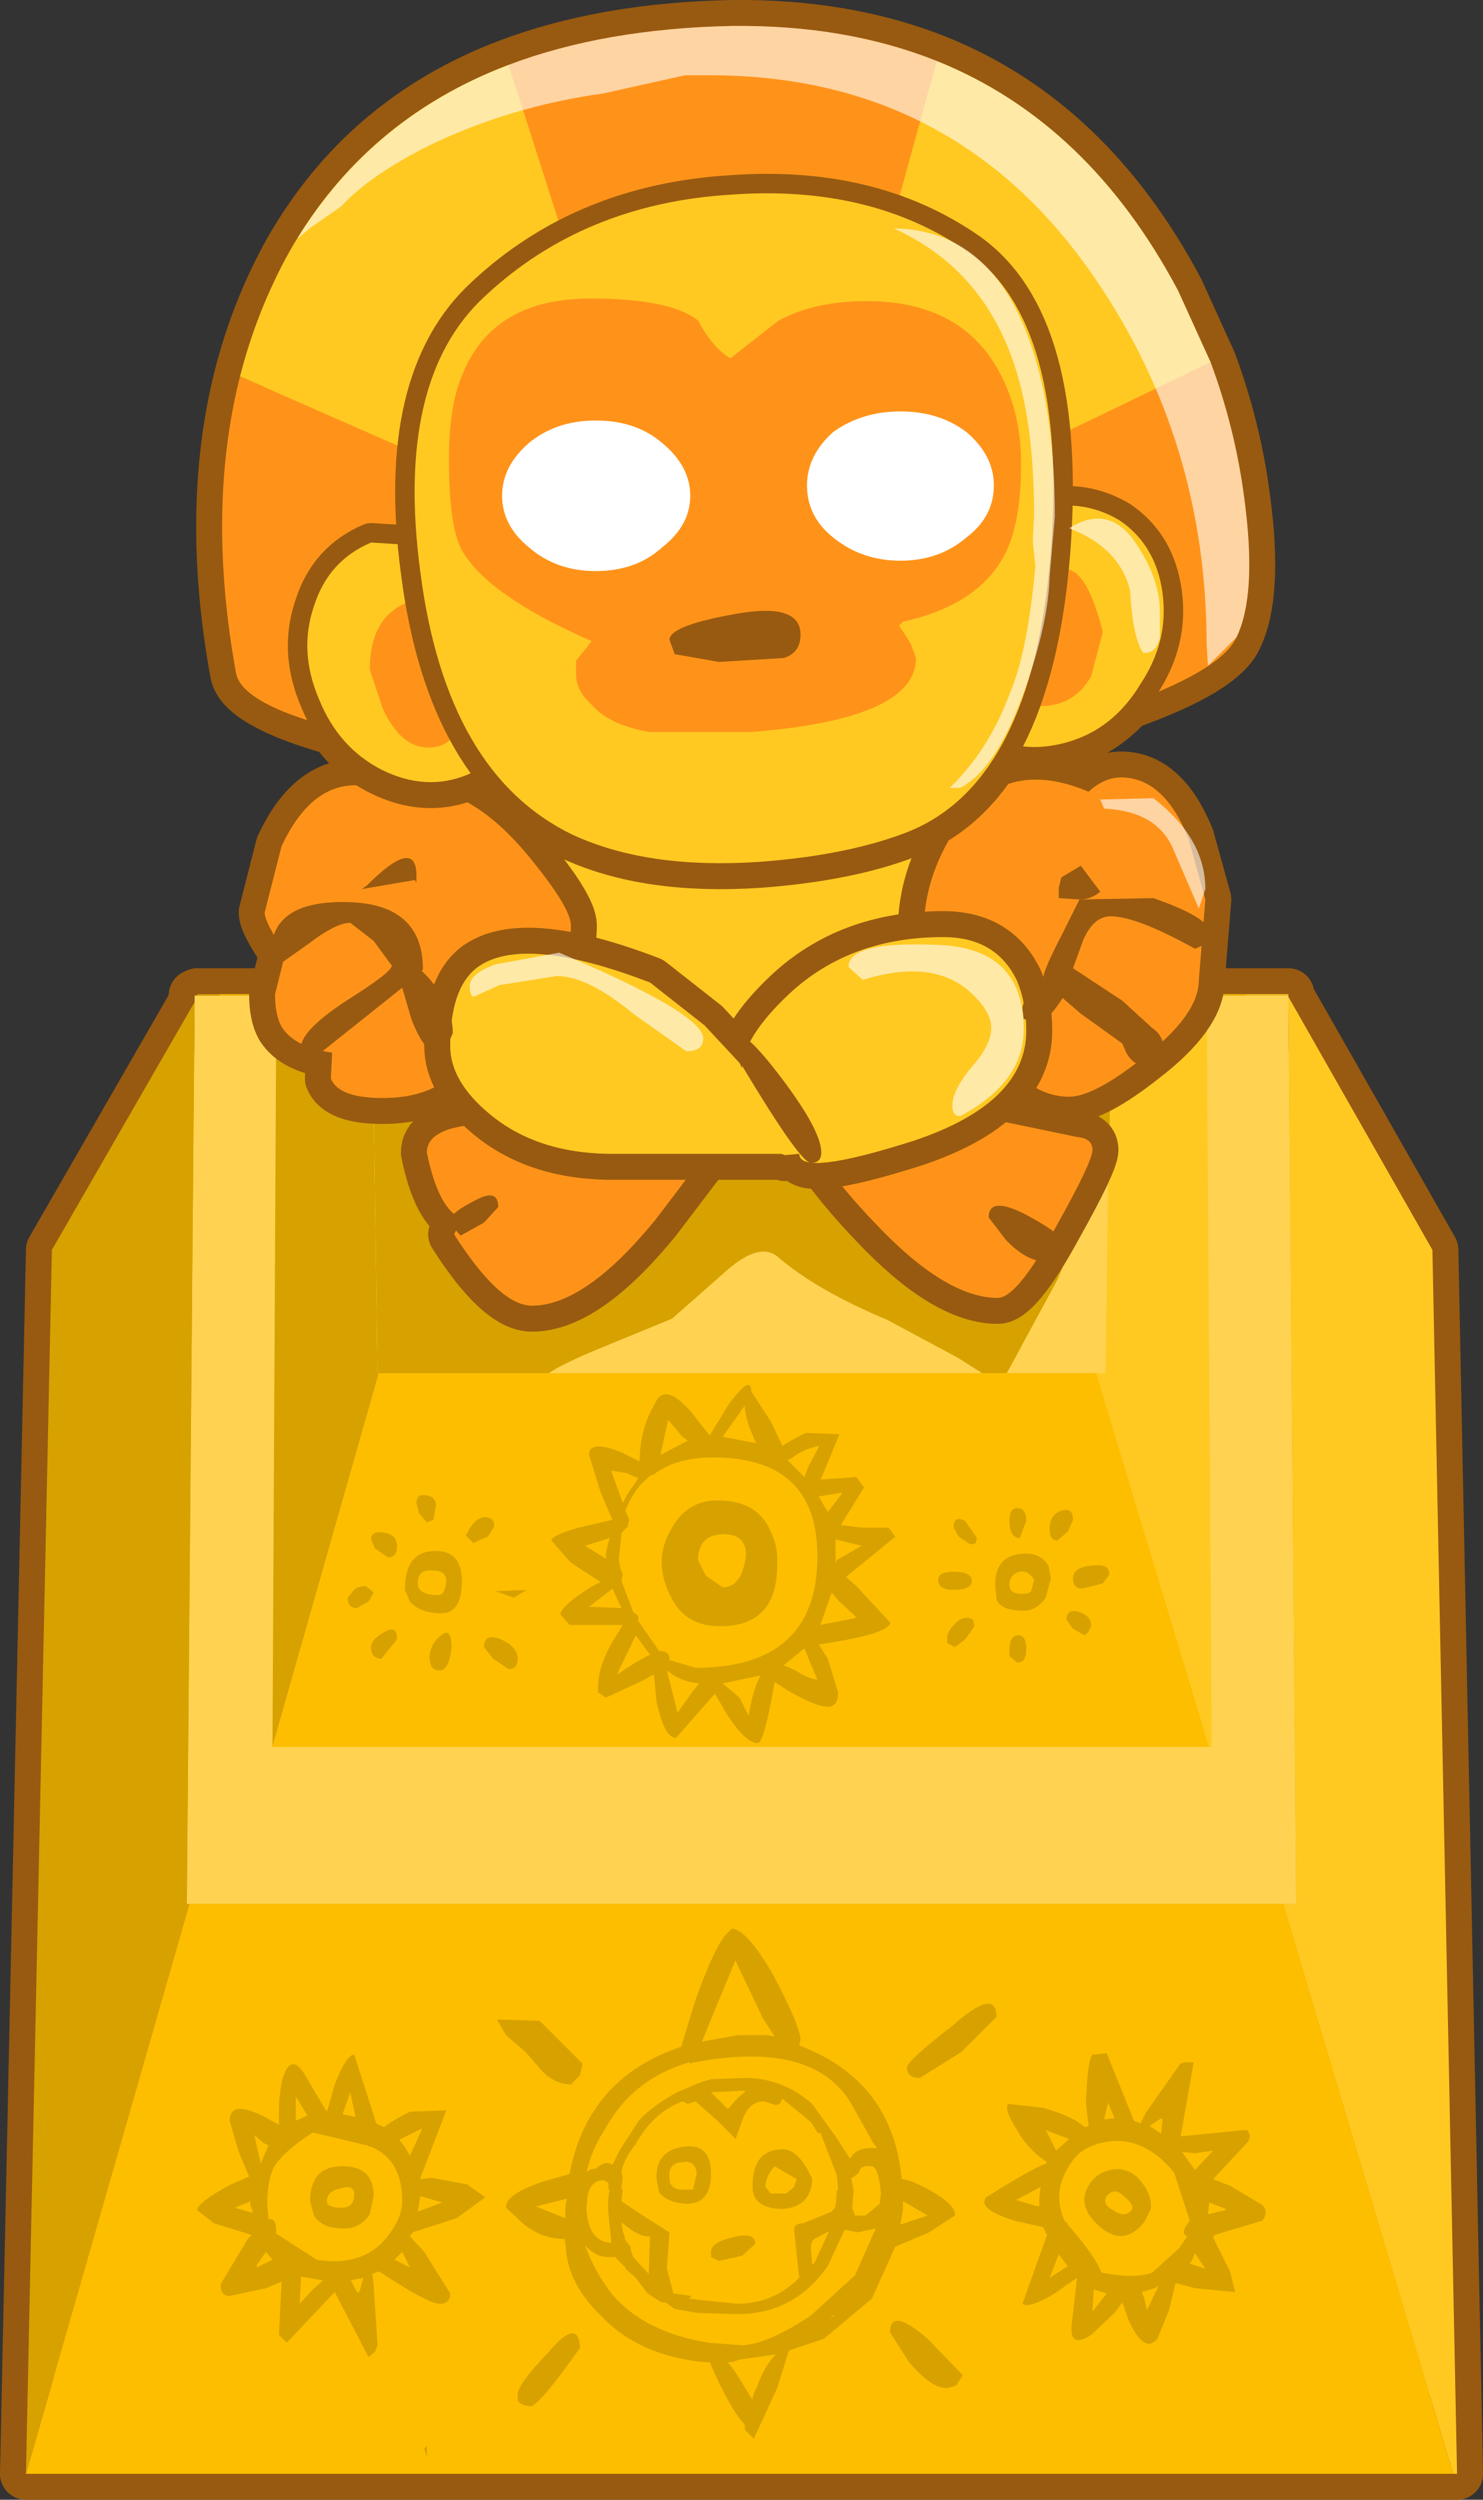 <?xml version="1.0" encoding="UTF-8" standalone="no"?>
<svg xmlns:xlink="http://www.w3.org/1999/xlink" height="96.3px" width="57.15px" xmlns="http://www.w3.org/2000/svg">
  <rect width="100%" height="100%" fill="#333333" stroke="none"/>
  <g transform="matrix(1.0, 0.0, 0.0, 1.0, -3.5, 36.85)">
    <path d="M18.4 -4.95 L45.3 -4.95 46.35 -4.95 46.4 -4.9 46.4 -4.85 49.95 1.45 51.5 1.45 53.15 1.45 53.15 1.5 53.15 1.55 58.7 11.3 59.65 58.45 4.5 58.45 5.5 11.3 11.0 1.75 11.0 1.5 11.1 1.5 11.1 1.45 11.95 1.45 14.2 1.45 17.75 -4.75 17.75 -4.9 17.85 -4.9 17.85 -4.95 18.4 -4.95" fill="#d7a200" fill-rule="evenodd" stroke="none"/>
    <path d="M18.4 -4.95 L45.3 -4.95 46.35 -4.95 46.4 -4.9 46.4 -4.85 49.95 1.45 51.5 1.45 53.15 1.45 53.15 1.5 53.15 1.55 58.7 11.3 59.65 58.45 4.5 58.45 5.5 11.3 11.0 1.75 11.0 1.5 11.1 1.5 11.1 1.45 11.95 1.45 14.2 1.45 17.75 -4.75 17.75 -4.9 17.85 -4.9 17.85 -4.95 18.4 -4.95 Z" fill="none" stroke="#985a10" stroke-linecap="round" stroke-linejoin="round" stroke-width="2.0"/>
    <path d="M53.15 1.55 L58.7 11.3 59.65 58.45 59.5 58.45 52.95 36.5 53.45 36.5 53.15 1.55 M51.5 1.45 L53.15 1.45 53.15 1.5 51.5 1.5 51.5 1.45" fill="#ffc922" fill-rule="evenodd" stroke="none"/>
    <path d="M11.0 1.75 L11.0 1.5 11.1 1.5 11.95 1.5 51.5 1.5 53.15 1.5 53.15 1.55 53.45 36.5 52.95 36.5 10.8 36.5 10.7 36.5 11.0 1.75" fill="#ffd351" fill-rule="evenodd" stroke="none"/>
    <path d="M59.5 58.45 L4.5 58.45 10.8 36.5 52.95 36.5 59.5 58.45 M11.95 1.45 L51.5 1.45 51.5 1.5 11.95 1.5 11.95 1.45" fill="#fdbe00" fill-rule="evenodd" stroke="none"/>
    <path d="M4.5 58.45 L5.5 11.3 11.0 1.75 10.7 36.5 10.8 36.5 4.5 58.45 M11.1 1.5 L11.1 1.45 11.95 1.45 11.95 1.5 11.1 1.5" fill="#d7a200" fill-rule="evenodd" stroke="none"/>
    <path d="M17.85 -4.9 L17.85 -4.95 18.4 -4.95 18.4 -4.9 17.85 -4.9 M14.0 30.45 L14.15 1.55 17.75 -4.75 18.05 16.05 18.1 16.05 14.0 30.45" fill="#d7a200" fill-rule="evenodd" stroke="none"/>
    <path d="M17.75 -4.75 L17.75 -4.9 17.85 -4.9 18.4 -4.9 45.3 -4.9 46.4 -4.9 46.4 -4.85 46.1 16.05 45.75 16.05 18.1 16.05 18.05 16.05 17.75 -4.75" fill="#ffd351" fill-rule="evenodd" stroke="none"/>
    <path d="M18.4 -4.95 L45.3 -4.95 45.3 -4.9 18.4 -4.9 18.4 -4.95 M50.1 30.45 L14.0 30.45 18.1 16.05 45.75 16.05 50.1 30.45" fill="#fdbe00" fill-rule="evenodd" stroke="none"/>
    <path d="M45.3 -4.95 L46.35 -4.95 46.4 -4.9 45.3 -4.9 45.3 -4.95 M46.4 -4.85 L50.0 1.55 50.2 30.45 50.1 30.45 45.75 16.05 46.1 16.05 46.4 -4.85" fill="#ffc922" fill-rule="evenodd" stroke="none"/>
    <path d="M17.75 -4.9 L17.85 -4.9 18.4 -4.9 45.3 -4.9 46.4 -4.9 46.4 -4.85 46.25 7.5 45.75 8.9 44.25 12.45 42.3 16.05 41.35 16.05 40.4 15.45 37.7 14.0 Q34.95 12.85 33.45 11.55 32.75 11.0 31.5 12.1 L29.4 13.95 26.6 15.1 Q25.15 15.7 24.65 16.05 L18.05 16.05 17.75 -4.75 17.75 -4.9" fill="#d7a200" fill-rule="evenodd" stroke="none"/>
    <path d="M42.4 24.2 Q42.4 24.55 42.85 24.55 43.25 24.55 43.25 24.4 L43.35 24.0 Q43.05 23.55 42.65 23.75 42.4 23.9 42.4 24.2 M41.1 22.6 L40.9 22.65 40.45 22.35 40.25 22.0 Q40.25 21.5 40.7 21.75 L41.15 22.4 41.1 22.6 M42.4 21.7 Q42.4 21.25 42.7 21.25 43.05 21.25 43.05 21.75 L42.8 22.4 Q42.4 22.4 42.4 21.7 M44.0 23.95 L43.8 24.7 Q43.45 25.2 42.95 25.2 42.05 25.2 41.9 24.75 L41.85 24.2 Q41.85 23.0 43.05 23.0 43.6 23.0 43.9 23.45 L44.0 23.95 M43.95 22.05 Q43.95 21.5 44.4 21.35 44.85 21.2 44.85 21.7 L44.65 22.15 44.25 22.5 Q43.95 22.5 43.95 22.05 M44.85 23.95 Q44.85 23.45 45.85 23.45 46.25 23.45 46.25 23.8 L46.0 24.15 45.2 24.35 Q44.85 24.35 44.85 23.95 M45.3 26.15 L44.85 25.9 44.6 25.55 Q44.6 25.1 45.1 25.25 45.55 25.4 45.55 25.8 L45.45 26.0 45.3 26.15 M42.4 26.95 L42.4 26.7 Q42.4 26.2 42.7 26.15 43.05 26.1 43.05 26.7 43.05 27.2 42.7 27.2 L42.4 26.95 M41.05 25.8 L40.7 26.3 40.3 26.6 40.0 26.45 40.0 26.25 Q40.0 26.0 40.3 25.7 40.65 25.35 41.0 25.55 L41.05 25.8 M46.15 42.25 L47.2 44.85 47.45 44.95 47.65 44.55 48.95 42.7 Q49.0 42.6 49.2 42.6 L49.5 42.6 49.0 45.45 51.55 45.2 Q51.75 45.4 51.6 45.65 L50.25 47.1 50.9 47.35 52.15 48.1 Q52.4 48.35 52.15 48.7 L50.3 49.25 50.25 49.35 50.9 50.65 51.1 51.45 49.55 51.3 48.8 51.1 48.55 52.15 48.1 53.25 Q47.6 53.85 47.0 52.55 L46.75 51.85 46.45 52.25 45.55 53.1 Q44.7 53.65 44.8 52.7 L44.95 51.4 45.0 50.9 44.15 51.5 Q43.15 52.1 42.9 51.9 L43.85 49.25 43.7 48.95 42.6 48.7 Q41.15 48.25 41.5 47.8 43.25 46.7 43.8 46.5 L43.85 46.45 43.45 46.15 Q42.95 45.7 42.6 45.05 42.2 44.4 42.35 44.2 L43.7 44.35 Q44.9 44.7 45.3 45.1 L45.45 45.05 45.35 44.2 Q45.4 42.55 45.6 42.3 L46.15 42.25 M40.55 42.2 L38.95 43.2 Q38.45 43.2 38.45 42.8 38.45 42.55 40.25 41.15 41.9 39.7 41.9 40.85 L40.55 42.2 M44.2 46.0 L44.7 45.55 43.9 45.25 43.8 45.2 44.2 46.0 M44.65 48.85 Q45.7 50.05 45.95 50.7 47.25 50.95 47.9 50.7 L48.95 49.75 49.25 49.3 Q48.95 49.2 49.35 48.7 L48.75 46.85 Q47.6 45.45 46.2 45.65 45.3 45.8 44.9 46.3 43.95 47.5 44.55 48.75 L44.6 48.75 44.65 48.85 M43.55 47.85 L43.6 47.4 42.65 47.9 43.5 48.15 43.55 48.15 43.55 47.85 M48.25 45.3 L48.3 44.8 48.25 44.75 47.8 45.05 48.25 45.35 48.25 45.3 M49.55 46.1 L49.05 46.05 49.55 46.75 50.25 46.0 49.55 46.1 M46.05 44.8 L46.45 44.75 46.2 44.15 46.05 44.8 M47.3 47.0 Q47.9 47.6 47.85 48.25 L47.6 48.75 Q46.8 49.75 45.85 48.9 44.9 48.05 45.55 47.2 45.8 46.9 46.1 46.8 46.75 46.55 47.3 47.0 M47.1 48.3 Q47.25 48.1 46.8 47.75 46.45 47.4 46.15 47.75 45.95 48.05 46.4 48.3 46.85 48.6 47.1 48.3 M50.05 48.45 L50.7 48.3 50.75 48.25 50.1 48.0 50.05 48.45 M30.1 17.5 L30.85 18.45 31.55 17.3 Q32.45 16.05 32.45 16.75 L33.2 17.9 33.65 18.85 Q33.95 18.65 34.55 18.35 L35.85 18.4 35.15 20.1 35.1 20.15 36.5 20.05 36.8 20.45 35.9 21.9 36.7 22.0 37.75 22.0 38.0 22.35 36.1 23.9 36.5 24.25 37.8 25.65 Q37.8 26.1 35.05 26.5 L35.4 27.05 35.8 28.35 Q35.8 28.9 35.4 28.9 34.95 28.9 33.9 28.3 L33.35 27.95 Q32.95 30.3 32.7 30.3 32.25 30.3 31.55 29.25 L31.05 28.4 29.55 30.1 Q29.1 30.1 28.8 28.7 L28.7 27.65 28.25 27.9 26.85 28.55 26.55 28.35 26.55 28.1 Q26.55 27.2 27.35 26.0 L27.5 25.75 25.45 25.75 25.1 25.35 Q25.1 25.05 26.1 24.4 26.4 24.2 26.65 24.1 L25.5 23.35 24.75 22.5 Q24.75 22.3 25.8 22.0 L27.1 21.7 26.65 20.65 26.2 19.2 Q26.2 18.6 27.45 19.1 L28.15 19.45 Q28.15 18.2 28.75 17.2 29.1 16.4 30.1 17.5 M29.25 17.85 L28.95 19.2 30.0 18.65 29.8 18.5 29.25 17.85 M20.7 24.05 Q20.7 23.65 20.15 23.65 19.6 23.6 19.6 24.15 19.6 24.6 20.4 24.6 20.65 24.6 20.7 24.05 M22.3 22.35 Q21.9 22.5 21.75 22.6 L21.45 22.3 21.65 21.95 Q21.9 21.6 22.2 21.6 22.55 21.6 22.55 21.95 L22.3 22.35 M23.3 24.7 L22.6 24.45 23.8 24.4 23.3 24.7 M28.45 20.1 Q27.9 20.55 27.6 21.35 L27.75 21.7 27.7 21.9 27.7 21.95 27.45 22.2 27.35 23.2 27.4 23.55 27.5 23.8 27.45 24.05 27.9 25.25 28.1 25.4 28.1 25.5 28.1 25.6 28.9 26.75 Q29.3 26.75 29.3 27.05 L29.3 27.1 30.3 27.4 Q35.0 27.4 35.0 23.1 35.0 19.4 31.2 19.3 29.6 19.25 28.7 19.95 L28.55 20.0 28.45 20.1 M27.5 21.05 L27.75 20.6 28.1 20.1 27.65 19.9 27.05 19.8 27.5 21.05 M27.0 22.4 L26.05 22.7 26.85 23.2 Q26.85 22.8 27.0 22.4 M29.4 22.0 Q30.0 20.95 31.15 20.95 32.7 20.95 33.2 22.15 33.5 22.75 33.45 23.45 33.45 25.8 31.25 25.8 29.95 25.8 29.4 24.75 29.0 24.05 29.0 23.3 29.0 22.65 29.4 22.0 M32.2 17.3 L31.35 18.5 32.65 18.75 32.55 18.55 Q32.2 17.75 32.2 17.3 M34.5 20.05 L34.65 19.65 35.05 18.9 35.05 18.85 Q34.4 19.0 34.05 19.3 L33.85 19.4 34.5 20.05 M35.4 21.4 L35.9 20.75 35.95 20.65 35.05 20.8 35.4 21.4 M30.7 23.85 L31.35 24.3 Q32.1 24.3 32.25 23.05 32.25 22.25 31.35 22.25 30.4 22.3 30.4 23.25 L30.7 23.85 M35.7 23.35 L35.75 23.25 36.7 22.7 35.7 22.45 35.7 22.5 35.7 23.35 M39.7 23.85 Q39.85 23.7 40.25 23.7 40.95 23.7 40.95 24.05 40.95 24.4 40.25 24.4 39.65 24.4 39.65 24.0 L39.7 23.85 M19.9 20.75 Q20.3 20.8 20.3 21.15 L20.2 21.7 19.95 21.8 19.65 21.45 19.55 21.05 Q19.55 20.7 19.9 20.75 M17.6 24.25 L17.9 24.5 17.7 24.85 17.25 25.1 Q16.9 25.1 16.9 24.7 L17.1 24.45 Q17.25 24.25 17.6 24.25 M20.2 22.9 Q21.3 22.85 21.3 24.05 21.3 25.3 20.5 25.3 19.7 25.3 19.3 24.85 L19.1 24.4 Q19.1 22.95 20.2 22.9 M17.95 22.8 L17.8 22.45 Q17.8 22.1 18.35 22.2 18.8 22.3 18.8 22.7 18.8 23.15 18.45 23.15 L17.95 22.8 M18.35 26.0 Q18.8 25.75 18.8 26.3 L18.2 27.05 Q17.8 27.05 17.8 26.6 17.8 26.3 18.35 26.0 M20.05 27.05 Q20.05 26.5 20.5 26.15 20.9 25.8 20.9 26.65 20.8 27.5 20.45 27.5 20.2 27.5 20.1 27.3 L20.05 27.05 M14.9 43.95 L14.9 44.85 15.35 44.65 14.95 44.0 14.9 43.95 M13.3 45.4 L13.55 46.5 13.65 46.25 13.85 45.8 13.65 45.7 13.3 45.4 M14.25 44.45 Q14.25 43.8 14.4 43.2 14.7 42.25 15.2 43.0 L15.85 44.1 16.1 44.5 16.4 43.45 Q16.85 42.3 17.15 42.3 L18.0 44.95 18.3 45.1 Q18.6 44.85 19.3 44.5 L20.7 44.45 19.7 47.05 19.7 47.1 20.15 47.05 21.5 47.3 22.2 47.8 21.1 48.6 19.4 49.15 19.3 49.3 19.85 49.9 20.85 51.5 Q20.85 51.9 20.45 51.9 20.0 51.9 18.1 50.65 L17.85 50.75 17.9 51.2 18.05 53.5 17.95 53.75 17.7 53.95 16.4 51.45 14.55 53.4 14.25 53.1 14.35 51.05 13.75 51.3 12.35 51.6 Q12.0 51.6 12.0 51.15 L13.05 49.4 13.2 49.25 11.75 48.8 11.1 48.3 Q11.1 48.0 12.4 47.3 L13.1 47.0 12.7 46.05 12.35 44.85 Q12.35 44.05 13.6 44.65 L14.25 45.0 14.25 44.45 M13.85 48.65 Q14.15 48.55 14.15 49.2 L15.7 50.2 Q17.45 50.5 18.4 49.35 19.0 48.6 19.0 47.95 19.0 46.35 17.8 45.85 L17.75 45.85 17.65 45.8 15.55 45.3 Q14.4 46.05 14.05 46.65 13.8 47.15 13.8 48.1 L13.85 48.65 M13.15 48.1 L13.15 47.95 12.55 48.2 13.25 48.4 13.15 48.1 M18.9 45.6 L19.1 45.85 19.3 46.2 19.75 45.2 19.75 45.15 18.95 45.55 18.9 45.6 M16.7 44.6 L17.2 44.7 17.0 43.75 16.7 44.6 M15.45 47.95 Q15.45 46.6 16.7 46.6 17.9 46.6 17.9 47.75 L17.75 48.45 Q17.4 49.0 16.75 49.0 15.9 49.0 15.6 48.5 L15.45 47.95 M16.1 47.95 Q16.1 48.2 16.65 48.2 17.15 48.2 17.15 47.7 17.15 47.3 16.65 47.45 16.1 47.55 16.1 47.95 M19.6 48.35 L20.4 48.05 20.55 48.0 19.7 47.75 19.6 48.35 M35.8 24.8 L35.55 24.5 35.15 25.65 35.1 25.75 36.4 25.5 36.5 25.45 35.8 24.8 M34.5 26.65 L33.7 27.3 34.15 27.5 Q34.7 27.85 35.0 27.85 L34.7 27.15 34.5 26.65 M32.35 29.25 Q32.5 28.3 32.8 27.7 L31.35 28.0 32.0 28.55 32.35 29.25 M28.0 26.15 L27.3 27.6 27.3 27.65 Q28.1 27.1 28.55 26.9 L28.0 26.15 M27.45 25.1 L27.1 24.35 26.2 25.05 27.45 25.1 M29.6 29.15 L30.2 28.3 30.45 28.0 Q29.75 27.95 29.2 27.5 L29.6 29.1 29.6 29.15 M22.5 27.05 L22.15 26.6 Q22.15 26.05 22.8 26.3 23.45 26.6 23.45 27.05 23.45 27.45 23.1 27.45 L22.5 27.05 M30.3 40.2 Q31.0 38.25 31.45 37.7 L31.7 37.45 Q32.25 37.45 33.25 39.15 34.35 41.2 34.35 41.75 L34.3 41.95 Q37.9 43.3 38.25 47.1 38.5 47.1 39.1 47.4 40.35 48.05 40.3 48.5 L39.3 49.15 38.0 49.7 37.1 51.7 35.25 53.25 33.9 53.7 33.45 55.15 32.55 57.1 32.2 56.75 32.2 56.55 Q31.65 56.0 30.85 54.15 L30.65 54.15 Q28.1 53.9 26.65 52.35 25.35 51.1 25.3 49.65 L25.25 49.4 Q24.35 49.4 23.65 48.8 L23.0 48.2 Q22.95 47.7 24.4 47.2 L25.45 46.9 Q26.15 43.2 29.75 42.0 L30.3 40.2 M30.2 42.6 L30.15 42.65 30.05 42.6 Q27.85 43.25 26.8 45.2 26.3 45.95 26.1 46.85 26.2 46.7 26.45 46.7 26.85 46.35 27.1 46.55 L27.4 45.95 28.15 44.8 Q28.75 44.2 29.6 43.75 L30.55 43.35 30.9 43.25 32.2 43.2 Q33.65 43.2 34.8 44.2 L35.7 45.45 36.25 46.3 36.3 46.25 Q36.5 45.9 37.1 45.9 L37.3 45.9 37.15 45.7 36.25 44.1 Q34.75 41.75 30.25 42.6 L30.2 42.6 M25.85 43.1 L25.5 43.45 Q24.95 43.45 24.45 43.0 L23.75 42.2 23.0 41.55 22.65 40.95 24.3 41.0 25.95 42.65 25.85 43.1 M25.3 48.6 Q25.25 48.2 25.35 47.85 L24.15 48.15 25.15 48.55 25.3 48.6 M29.8 44.1 Q28.65 44.55 28.0 45.75 27.55 46.3 27.45 46.8 L27.5 47.05 27.45 47.4 27.45 47.5 27.5 47.5 27.45 47.95 28.35 48.55 29.3 49.15 29.2 50.55 29.45 51.5 30.15 51.6 30.05 51.7 30.45 51.75 31.9 51.9 Q33.3 51.9 34.3 50.9 L34.1 49.05 Q34.1 48.8 34.45 48.8 L35.55 48.35 35.7 48.15 35.75 47.55 35.8 47.5 35.75 46.95 35.15 45.4 35.15 45.35 35.0 45.3 34.75 44.9 33.65 44.0 33.55 44.2 33.4 44.25 32.95 44.1 Q32.35 44.1 32.1 44.85 L31.85 45.55 31.15 44.85 30.3 44.1 30.0 44.2 29.8 44.1 M26.95 47.25 L26.8 47.15 Q26.3 47.1 26.15 47.7 L26.1 48.2 Q26.15 49.5 27.05 49.55 L27.05 49.45 26.95 48.45 Q26.9 47.9 27.0 47.5 L26.95 47.5 26.95 47.45 26.95 47.25 M27.5 49.1 L27.55 49.25 27.6 49.45 27.8 49.7 27.8 49.8 27.9 50.1 28.5 50.75 28.55 49.3 Q28.15 49.35 27.5 48.8 L27.45 48.75 27.5 49.1 M29.3 47.05 Q29.3 47.45 29.7 47.5 L30.2 47.5 30.35 46.9 Q30.3 46.35 29.8 46.45 29.25 46.45 29.3 47.05 M28.9 47.6 L28.8 47.1 Q28.75 46.0 29.85 45.85 30.9 45.7 30.9 46.9 30.9 48.05 29.95 48.05 29.2 48.0 28.9 47.6 M31.85 38.65 L31.0 40.7 30.55 41.8 31.95 41.55 33.05 41.55 33.35 41.6 32.9 40.9 31.85 38.7 31.85 38.65 M30.9 43.75 L31.55 44.4 31.95 43.95 32.25 43.7 31.95 43.7 30.9 43.75 M33.35 46.6 Q33.0 47.0 33.0 47.4 L33.2 47.65 33.8 47.65 34.1 47.4 34.2 47.1 33.35 46.6 M33.6 48.25 Q32.5 48.2 32.5 47.4 32.5 45.95 33.65 45.95 34.3 45.95 34.8 47.1 34.75 48.2 33.6 48.25 M37.05 46.6 Q36.65 46.55 36.6 46.85 L36.35 47.05 36.3 47.05 36.4 47.55 36.35 48.05 36.35 48.25 36.4 48.35 36.45 48.5 36.85 48.5 37.4 48.05 37.45 47.65 Q37.35 46.55 37.05 46.6 M36.05 49.05 L35.4 50.45 Q34.1 52.3 31.9 52.3 L30.35 52.25 29.5 52.1 29.15 51.85 29.0 51.85 28.45 51.5 28.0 50.9 27.6 50.55 27.6 50.5 27.2 50.1 26.95 50.1 Q26.45 50.1 26.05 49.65 26.4 50.65 27.1 51.55 28.35 53.0 30.8 53.4 L32.1 53.5 Q33.1 53.45 34.75 52.35 L36.45 50.8 37.25 49.0 36.55 49.15 36.05 49.05 M38.2 48.85 L39.25 48.5 38.3 47.95 38.3 48.25 38.2 48.85 M35.0 49.35 Q34.75 49.4 34.75 49.75 L34.8 50.4 34.9 50.3 35.45 49.1 35.0 49.35 M38.5 54.1 L37.8 53.0 Q37.8 52.0 39.25 53.25 L40.6 54.65 40.35 55.05 40.0 55.15 Q39.35 55.15 38.5 54.1 M35.6 52.35 L35.5 52.5 35.65 52.35 35.6 52.35 M30.9 50.1 L30.9 49.95 Q30.85 49.55 31.7 49.35 32.6 49.1 32.6 49.6 L32.1 50.05 31.2 50.25 30.9 50.1 M31.85 54.55 L32.5 55.6 Q32.5 55.4 32.65 55.15 32.95 54.3 33.4 53.85 L32.0 54.05 31.7 54.15 31.55 54.15 31.85 54.55 M24.65 53.75 Q25.8 52.4 25.85 53.6 24.3 55.8 23.95 55.85 23.5 55.8 23.45 55.6 L23.45 55.4 Q23.45 55.0 24.65 53.75 M19.0 49.9 L18.7 50.2 19.3 50.5 19.0 49.9 M17.25 51.45 L17.35 51.45 17.5 50.9 17.0 51.0 17.05 51.05 17.25 51.45 M15.95 51.0 L15.1 50.85 15.05 51.9 15.55 51.35 15.95 51.0 M13.4 50.5 L14.0 50.2 13.75 49.9 13.4 50.4 13.4 50.5 M19.95 57.35 L19.95 57.8 19.85 57.5 19.95 57.35 M49.45 50.2 L49.35 50.35 49.95 50.55 49.55 49.95 49.45 50.2 M45.65 51.35 L45.6 52.15 45.6 52.2 46.15 51.5 45.65 51.35 M47.7 52.15 L48.15 51.2 48.0 51.3 47.5 51.45 47.6 51.7 47.7 52.15 M44.3 50.0 L43.95 50.9 44.65 50.45 44.3 50.0" fill="#d7a200" fill-rule="evenodd" stroke="none"/>
    <path d="M30.4 -5.9 L34.0 -6.4 38.0 -6.05 40.6 -5.05 Q42.55 -4.25 42.55 -3.45 L42.2 -1.05 Q41.65 1.2 40.8 1.6 39.6 2.3 37.4 4.1 35.85 5.15 33.7 5.45 L33.05 5.3 29.2 4.4 Q26.95 3.1 26.0 2.9 L25.35 2.85 24.5 2.2 Q23.95 1.65 23.3 0.05 22.7 -1.5 22.7 -2.4 L22.75 -2.65 22.55 -3.15 25.05 -5.25 Q26.8 -6.5 27.35 -6.0 L27.55 -6.05 30.4 -5.9 M45.6 7.45 Q45.6 7.9 44.2 10.4 42.7 13.15 41.95 13.15 39.95 13.15 37.25 10.3 35.9 8.9 34.9 7.45 L34.95 7.15 35.0 7.0 Q35.25 6.2 36.5 5.65 37.6 5.05 38.75 4.95 39.65 4.8 40.1 5.25 L41.15 6.15 45.0 6.95 Q45.6 7.0 45.6 7.45 M24.9 5.4 L25.4 5.2 27.45 6.35 Q29.15 7.25 30.65 7.65 L28.75 10.15 Q26.05 13.45 24.0 13.45 22.75 13.45 21.0 10.7 L21.3 10.1 Q20.4 9.75 19.95 7.55 19.95 6.7 21.55 6.5 23.8 6.2 24.9 5.4" fill="#ff9319" fill-rule="evenodd" stroke="none"/>
    <path d="M45.6 7.45 Q45.6 7.9 44.2 10.4 42.7 13.15 41.95 13.15 39.95 13.15 37.25 10.3 35.9 8.9 34.9 7.45 L34.95 7.15 35.0 7.0 Q35.25 6.2 36.5 5.65 37.6 5.05 38.75 4.95 39.65 4.8 40.1 5.25 L41.15 6.15 45.0 6.95 Q45.6 7.0 45.6 7.45 M24.9 5.4 Q23.8 6.2 21.55 6.5 19.95 6.7 19.95 7.55 20.4 9.75 21.3 10.1 L21.0 10.7 Q22.75 13.45 24.0 13.45 26.05 13.45 28.75 10.15 L30.65 7.65 Q29.15 7.25 27.45 6.35 L25.4 5.2 24.9 5.4" fill="none" stroke="#985a10" stroke-linecap="round" stroke-linejoin="round" stroke-width="2.0"/>
    <path d="M30.4 -5.9 L34.0 -6.4 38.0 -6.05 40.6 -5.05 Q42.55 -4.25 42.55 -3.45 L42.2 -1.05 Q41.65 1.2 40.8 1.6 39.6 2.3 37.4 4.1 35.85 5.15 33.7 5.45 L33.05 5.3 29.2 4.4 Q26.95 3.1 26.0 2.9 L25.35 2.85 24.5 2.2 Q23.95 1.65 23.3 0.05 22.7 -1.5 22.7 -2.4 L22.75 -2.65 22.55 -3.15 25.05 -5.25 Q26.8 -6.5 27.35 -6.0 L27.55 -6.05 30.4 -5.9" fill="#ffc922" fill-rule="evenodd" stroke="none"/>
    <path d="M45.6 7.45 Q45.6 7.9 44.2 10.4 42.7 13.15 41.95 13.15 39.95 13.15 37.25 10.3 35.9 8.9 34.9 7.45 L34.95 7.15 35.0 7.0 Q35.25 6.2 36.5 5.65 37.6 5.05 38.75 4.95 39.65 4.8 40.1 5.25 L41.15 6.15 45.0 6.95 Q45.6 7.0 45.6 7.45 M24.9 5.4 L25.4 5.2 27.45 6.35 Q29.15 7.25 30.65 7.65 L28.75 10.15 Q26.05 13.45 24.0 13.45 22.75 13.45 21.0 10.7 L21.3 10.1 Q20.4 9.75 19.95 7.55 19.95 6.7 21.55 6.5 23.8 6.2 24.9 5.4" fill="#ff9319" fill-rule="evenodd" stroke="none"/>
    <path d="M18.2 -6.5 L18.45 -6.05 Q19.0 -6.45 19.65 -6.45 21.7 -6.45 23.8 -3.95 25.5 -1.9 25.5 -1.2 25.5 -0.1 24.95 0.55 24.4 1.2 22.45 2.15 22.15 2.35 21.5 3.9 20.5 5.45 18.25 5.45 16.55 5.45 16.25 4.7 L16.3 3.7 Q14.85 3.5 14.35 2.7 14.1 2.25 14.1 1.45 L14.5 -0.15 Q13.7 -1.3 13.7 -1.7 L14.35 -4.25 Q15.45 -6.6 17.2 -6.6 L18.2 -6.5 M17.45 -2.6 L19.5 -2.95 Q19.55 -2.7 19.55 -3.1 19.55 -4.65 17.65 -2.75 L17.45 -2.6 M40.35 -4.95 Q42.15 -7.75 45.45 -6.35 46.05 -6.9 46.7 -6.9 48.35 -6.9 49.3 -4.55 L49.95 -2.2 49.7 0.9 Q49.7 2.25 47.55 3.9 45.65 5.4 44.7 5.4 43.3 5.4 42.25 3.95 L41.0 2.35 Q39.1 1.7 39.1 -1.0 39.1 -3.05 40.35 -4.95 M44.4 -3.05 L44.3 -2.65 44.3 -2.25 45.1 -2.2 Q45.55 -2.2 45.9 -2.5 L45.15 -3.5 44.4 -3.05" fill="#ff9319" fill-rule="evenodd" stroke="none"/>
    <path d="M18.2 -6.5 L18.45 -6.05 Q19.0 -6.45 19.65 -6.45 21.7 -6.45 23.8 -3.95 25.5 -1.9 25.5 -1.2 25.5 -0.1 24.95 0.55 24.4 1.2 22.45 2.15 22.15 2.35 21.5 3.9 20.5 5.45 18.25 5.45 16.55 5.45 16.25 4.7 L16.3 3.7 Q14.85 3.5 14.35 2.7 14.1 2.25 14.1 1.45 L14.5 -0.15 Q13.7 -1.3 13.7 -1.7 L14.35 -4.25 Q15.45 -6.6 17.2 -6.6 L18.2 -6.5 M17.45 -2.6 L19.5 -2.95 Q19.55 -2.7 19.55 -3.1 19.55 -4.65 17.65 -2.75 L17.45 -2.6 M40.35 -4.95 Q42.15 -7.75 45.45 -6.35 46.05 -6.9 46.7 -6.9 48.35 -6.9 49.3 -4.55 L49.95 -2.2 49.7 0.9 Q49.7 2.25 47.55 3.9 45.65 5.4 44.7 5.4 43.3 5.4 42.25 3.95 L41.0 2.35 Q39.1 1.7 39.1 -1.0 39.1 -3.05 40.35 -4.95 M44.4 -3.05 L44.3 -2.65 44.3 -2.25 45.1 -2.2 Q45.55 -2.2 45.9 -2.5 L45.15 -3.5 44.4 -3.05" fill="none" stroke="#985a10" stroke-linecap="round" stroke-linejoin="round" stroke-width="2.0"/>
    <path d="M18.2 -6.5 L18.45 -6.05 Q19.0 -6.45 19.65 -6.45 21.7 -6.45 23.8 -3.95 25.5 -1.9 25.5 -1.2 25.5 -0.1 24.95 0.55 24.4 1.2 22.45 2.15 22.15 2.35 21.5 3.9 20.5 5.45 18.25 5.45 16.55 5.45 16.25 4.7 L16.3 3.7 Q14.85 3.5 14.35 2.7 14.1 2.25 14.1 1.45 L14.5 -0.15 Q13.7 -1.3 13.7 -1.7 L14.35 -4.25 Q15.45 -6.6 17.2 -6.6 L18.2 -6.5 M19.55 -3.1 Q19.55 -4.65 17.65 -2.75 L17.45 -2.6 19.5 -2.95 Q19.55 -2.7 19.55 -3.1 M40.35 -4.95 Q42.15 -7.75 45.45 -6.35 46.05 -6.9 46.7 -6.9 48.35 -6.9 49.3 -4.55 L49.95 -2.2 49.7 0.9 Q49.7 2.25 47.55 3.9 45.65 5.4 44.7 5.4 43.3 5.4 42.25 3.95 L41.0 2.35 Q39.1 1.7 39.1 -1.0 39.1 -3.05 40.35 -4.95 M44.4 -3.05 L44.3 -2.65 44.3 -2.25 45.1 -2.2 Q45.55 -2.2 45.9 -2.5 L45.15 -3.5 44.4 -3.05" fill="#ff9319" fill-rule="evenodd" stroke="none"/>
    <path d="M43.05 2.85 Q43.05 5.65 38.7 7.1 34.3 8.5 34.3 7.6 L33.75 7.65 33.6 7.6 27.3 7.6 Q24.25 7.65 22.35 6.05 20.85 4.8 20.85 3.45 20.85 1.25 21.85 0.45 23.6 -0.9 28.55 1.0 L30.65 2.65 32.0 4.1 32.1 4.3 Q32.15 3.1 33.9 1.45 36.25 -0.75 39.85 -0.75 41.9 -0.75 42.7 0.95 43.05 1.8 43.05 2.85" fill="#ffc922" fill-rule="evenodd" stroke="none"/>
    <path d="M43.05 2.85 Q43.05 5.65 38.7 7.1 34.3 8.5 34.3 7.6 L33.75 7.65 33.6 7.6 27.3 7.6 Q24.25 7.65 22.35 6.05 20.85 4.8 20.85 3.45 20.85 1.25 21.85 0.45 23.6 -0.9 28.55 1.0 L30.65 2.65 32.0 4.1 32.1 4.3 Q32.15 3.1 33.9 1.45 36.25 -0.75 39.85 -0.75 41.9 -0.75 42.7 0.95 43.05 1.8 43.05 2.85 Z" fill="none" stroke="#985a10" stroke-linecap="round" stroke-linejoin="round" stroke-width="2.0"/>
    <path d="M43.05 2.85 Q43.05 5.65 38.7 7.1 34.3 8.5 34.3 7.6 L33.75 7.65 33.6 7.6 27.3 7.6 Q24.25 7.65 22.35 6.05 20.85 4.8 20.85 3.45 20.85 1.25 21.85 0.45 23.6 -0.9 28.55 1.0 L30.65 2.65 32.0 4.1 32.1 4.3 Q32.15 3.1 33.9 1.45 36.25 -0.75 39.85 -0.75 41.9 -0.75 42.7 0.95 43.05 1.8 43.05 2.85" fill="#ffc922" fill-rule="evenodd" stroke="none"/>
    <path d="M39.6 -34.5 Q45.45 -32.15 48.9 -25.65 L50.15 -22.9 Q51.1 -20.35 51.45 -17.65 51.95 -13.95 51.15 -12.3 50.6 -11.05 46.95 -9.75 45.95 -8.65 44.6 -8.25 L42.2 -8.3 Q40.8 -5.65 38.35 -4.75 36.1 -3.9 32.8 -3.65 28.45 -3.35 25.55 -4.7 23.6 -5.65 22.3 -7.45 L21.5 -7.0 Q19.9 -6.35 18.2 -7.2 17.1 -7.75 16.4 -8.75 12.85 -9.75 12.6 -10.9 11.45 -17.2 12.75 -22.35 13.4 -24.9 14.65 -27.15 17.55 -32.25 23.1 -34.35 26.8 -35.75 31.7 -35.85 36.1 -35.9 39.6 -34.5" fill="#ff9319" fill-rule="evenodd" stroke="none"/>
    <path d="M39.6 -34.5 Q45.45 -32.15 48.9 -25.65 L50.15 -22.9 Q51.1 -20.35 51.45 -17.65 51.95 -13.95 51.15 -12.3 50.6 -11.05 46.95 -9.75 45.95 -8.65 44.6 -8.25 L42.2 -8.3 Q40.8 -5.65 38.35 -4.75 36.1 -3.9 32.8 -3.65 28.45 -3.35 25.55 -4.7 23.6 -5.65 22.3 -7.45 L21.5 -7.0 Q19.9 -6.35 18.2 -7.2 17.1 -7.75 16.4 -8.75 12.85 -9.75 12.6 -10.9 11.45 -17.2 12.75 -22.35 13.4 -24.9 14.65 -27.15 17.55 -32.25 23.1 -34.35 26.8 -35.75 31.7 -35.85 36.1 -35.9 39.6 -34.5 Z" fill="none" stroke="#985a10" stroke-linecap="round" stroke-linejoin="round" stroke-width="2.0"/>
    <path d="M23.1 -34.35 Q26.8 -35.75 31.7 -35.85 36.1 -35.9 39.6 -34.5 L34.3 -15.25 50.15 -22.9 Q51.1 -20.35 51.45 -17.65 51.95 -13.95 51.15 -12.3 50.45 -10.75 44.9 -9.05 L39.45 -7.65 22.85 -7.65 17.9 -8.45 Q12.9 -9.5 12.6 -10.9 11.45 -17.2 12.75 -22.35 L29.25 -15.1 23.1 -34.35" fill="#ff9319" fill-rule="evenodd" stroke="none"/>
    <path d="M39.6 -34.5 Q45.45 -32.15 48.9 -25.65 L50.15 -22.9 34.3 -15.25 39.6 -34.5 M12.75 -22.35 Q13.4 -24.9 14.65 -27.15 17.55 -32.25 23.1 -34.35 L29.25 -15.1 12.75 -22.35" fill="#ffc922" fill-rule="evenodd" stroke="none"/>
    <path d="M17.8 -15.95 L21.0 -15.75 Q22.65 -14.95 23.45 -13.1 24.25 -11.25 23.65 -9.45 23.05 -7.65 21.5 -7.0 19.9 -6.35 18.2 -7.2 16.55 -8.05 15.8 -9.9 15.0 -11.75 15.6 -13.5 16.15 -15.25 17.8 -15.95 M47.45 -10.5 Q46.4 -8.75 44.6 -8.25 42.8 -7.75 41.35 -8.65 39.9 -9.6 39.65 -11.45 39.4 -13.25 40.5 -14.95 41.55 -16.65 43.35 -17.2 45.15 -17.7 46.65 -16.8 48.05 -15.85 48.3 -14.0 48.55 -12.15 47.45 -10.5" fill="#ffc922" fill-rule="evenodd" stroke="none"/>
    <path d="M17.8 -15.95 L21.0 -15.75 Q22.65 -14.95 23.45 -13.1 24.25 -11.25 23.65 -9.45 23.05 -7.65 21.5 -7.0 19.9 -6.35 18.2 -7.2 16.55 -8.05 15.8 -9.9 15.0 -11.75 15.6 -13.5 16.15 -15.25 17.8 -15.95 M47.45 -10.5 Q46.4 -8.75 44.6 -8.25 42.8 -7.75 41.35 -8.65 39.9 -9.6 39.65 -11.45 39.4 -13.25 40.5 -14.95 41.55 -16.65 43.35 -17.2 45.15 -17.7 46.65 -16.8 48.05 -15.85 48.3 -14.0 48.55 -12.15 47.45 -10.5" fill="none" stroke="#985a10" stroke-linecap="round" stroke-linejoin="round" stroke-width="1.5"/>
    <path d="M17.8 -15.95 L21.0 -15.75 Q22.65 -14.95 23.45 -13.1 24.25 -11.25 23.65 -9.45 23.05 -7.65 21.5 -7.0 19.9 -6.35 18.2 -7.2 16.55 -8.05 15.8 -9.9 15.0 -11.75 15.6 -13.5 16.15 -15.25 17.8 -15.95 M17.75 -11.05 L18.25 -9.55 Q18.95 -8.05 20.0 -8.05 21.15 -8.05 21.15 -9.35 L20.6 -10.95 20.1 -12.25 Q20.1 -14.2 18.9 -13.5 17.75 -12.85 17.75 -11.05 M43.35 -17.2 Q45.15 -17.7 46.65 -16.8 48.05 -15.85 48.3 -14.0 48.55 -12.15 47.45 -10.5 46.4 -8.75 44.6 -8.25 42.8 -7.75 41.35 -8.65 39.9 -9.6 39.65 -11.45 39.4 -13.25 40.5 -14.95 41.55 -16.65 43.35 -17.2 M46.0 -12.5 Q44.95 -16.65 43.25 -13.7 42.65 -12.6 42.65 -10.7 L42.75 -10.15 Q42.9 -9.65 43.6 -9.65 44.9 -9.65 45.55 -10.8 L46.0 -12.5" fill="#ffc922" fill-rule="evenodd" stroke="none"/>
    <path d="M17.75 -11.05 Q17.75 -12.85 18.9 -13.5 20.1 -14.2 20.1 -12.25 L20.6 -10.95 21.15 -9.35 Q21.15 -8.05 20.0 -8.05 18.95 -8.05 18.25 -9.55 L17.75 -11.05 M46.0 -12.5 L45.55 -10.8 Q44.9 -9.65 43.6 -9.65 42.9 -9.65 42.75 -10.15 L42.65 -10.7 Q42.65 -12.6 43.25 -13.7 44.95 -16.65 46.0 -12.5" fill="#ff9319" fill-rule="evenodd" stroke="none"/>
    <path d="M19.7 -14.8 Q18.7 -22.25 22.2 -25.45 26.0 -29.0 31.65 -29.35 37.05 -29.75 40.8 -27.15 44.65 -24.45 44.0 -15.65 43.3 -6.6 38.35 -4.75 36.1 -3.9 32.8 -3.65 28.45 -3.35 25.55 -4.7 20.7 -7.05 19.7 -14.8" fill="#ffc922" fill-rule="evenodd" stroke="none"/>
    <path d="M19.7 -14.8 Q18.7 -22.25 22.2 -25.45 26.0 -29.0 31.65 -29.35 37.05 -29.75 40.8 -27.15 44.65 -24.45 44.0 -15.65 43.3 -6.6 38.35 -4.75 36.1 -3.9 32.8 -3.65 28.45 -3.35 25.55 -4.7 20.7 -7.05 19.7 -14.8 Z" fill="none" stroke="#985a10" stroke-linecap="round" stroke-linejoin="round" stroke-width="1.5"/>
    <path d="M32.8 -3.65 Q28.45 -3.35 25.55 -4.7 20.7 -7.05 19.7 -14.8 18.7 -22.25 22.2 -25.45 26.0 -29.0 31.65 -29.35 37.05 -29.75 40.8 -27.15 44.65 -24.45 44.0 -15.65 43.3 -6.6 38.35 -4.75 36.1 -3.9 32.8 -3.65" fill="#ffc922" fill-rule="evenodd" stroke="none"/>
    <path d="M33.5 -24.5 Q34.9 -25.25 36.9 -25.25 40.65 -25.25 42.1 -22.35 42.85 -20.85 42.85 -19.0 42.85 -16.75 42.25 -15.55 41.25 -13.55 38.3 -12.9 L38.15 -12.75 38.6 -12.05 38.8 -11.5 Q38.8 -9.15 32.45 -8.65 L28.55 -8.65 Q27.0 -8.9 26.3 -9.7 25.7 -10.25 25.7 -10.85 L25.7 -11.4 26.3 -12.15 Q22.3 -13.9 21.3 -15.65 20.8 -16.55 20.8 -19.2 20.8 -21.25 21.35 -22.5 22.55 -25.35 26.25 -25.35 29.35 -25.35 30.4 -24.5 31.0 -23.4 31.65 -23.05 L33.5 -24.5" fill="#ff9319" fill-rule="evenodd" stroke="none"/>
    <path d="M34.35 -12.4 Q34.35 -11.7 33.7 -11.5 L31.2 -11.35 29.5 -11.65 29.3 -12.2 Q29.3 -12.75 31.85 -13.2 34.35 -13.65 34.35 -12.4" fill="#985a10" fill-rule="evenodd" stroke="none"/>
    <path d="M35.6 -16.15 Q34.6 -16.95 34.6 -18.15 34.6 -19.3 35.6 -20.2 36.7 -21.0 38.2 -21.0 39.7 -21.0 40.75 -20.2 41.8 -19.3 41.8 -18.15 41.8 -16.95 40.75 -16.15 39.7 -15.25 38.2 -15.25 36.7 -15.25 35.6 -16.15 M29.0 -19.8 Q30.1 -18.9 30.1 -17.75 30.1 -16.6 29.0 -15.75 28.0 -14.85 26.45 -14.85 24.95 -14.85 23.9 -15.75 22.85 -16.6 22.85 -17.75 22.85 -18.9 23.9 -19.8 24.95 -20.65 26.45 -20.65 28.0 -20.65 29.0 -19.8" fill="#ffffff" fill-rule="evenodd" stroke="none"/>
    <path d="M15.4 -0.5 L14.2 0.35 14.0 0.2 13.95 -0.15 Q13.95 -2.15 16.85 -2.1 19.8 -2.05 19.8 0.5 L19.75 0.55 20.0 0.8 Q20.95 1.9 20.95 2.95 L20.75 3.4 20.35 3.7 Q19.85 3.7 19.35 2.4 L19.0 1.2 15.55 3.95 Q15.1 3.95 15.1 3.5 15.1 2.85 16.85 1.7 18.6 0.6 18.6 0.35 L17.9 -0.6 17.0 -1.3 Q16.45 -1.3 15.4 -0.5 M45.1 -2.2 L47.95 -2.25 Q50.1 -1.5 50.1 -0.95 L49.9 -0.45 49.55 -0.3 Q47.3 -1.55 46.3 -1.55 45.65 -1.55 45.25 -0.65 L44.85 0.45 46.75 1.7 47.9 2.75 Q48.35 3.05 48.35 3.6 48.35 4.25 47.8 4.25 47.2 4.25 46.9 3.7 L46.75 3.35 45.15 2.2 44.45 1.6 Q43.85 2.55 43.4 2.55 L42.95 2.4 42.9 2.0 Q42.9 1.7 43.45 1.15 L43.75 0.9 43.7 0.85 Q43.7 0.55 44.4 -0.8 L45.1 -2.2 M43.8 11.75 Q43.05 11.75 42.25 10.9 L41.6 10.05 Q41.6 9.2 43.05 9.95 44.55 10.75 44.55 11.15 44.55 11.75 43.8 11.75 M33.4 4.4 Q35.15 6.65 35.15 7.55 35.15 7.95 34.75 7.95 34.3 7.95 31.65 3.45 31.65 2.15 33.4 4.4 M21.25 10.75 L20.8 10.25 Q20.8 9.9 21.8 9.4 22.7 8.9 22.7 9.65 L22.15 10.25 21.25 10.75" fill="#985a10" fill-rule="evenodd" stroke="none"/>
    <path d="M30.85 -33.95 L29.9 -33.95 26.75 -33.25 Q23.15 -32.75 20.05 -31.25 17.75 -30.1 16.65 -28.9 L15.5 -28.1 14.95 -27.65 Q17.85 -32.35 23.1 -34.35 26.8 -35.75 31.7 -35.85 36.1 -35.9 39.6 -34.5 45.45 -32.15 48.9 -25.65 L50.15 -22.9 Q51.1 -20.35 51.45 -17.65 51.95 -13.95 51.15 -12.3 L50.05 -11.2 50.0 -12.0 Q50.0 -19.8 45.75 -26.05 40.4 -33.95 30.85 -33.95 M43.35 -17.0 Q43.35 -20.75 42.5 -23.05 41.25 -26.55 37.95 -28.05 41.75 -28.0 43.25 -23.5 44.15 -20.85 44.15 -16.95 L43.95 -14.65 Q43.9 -12.85 43.0 -10.3 41.9 -7.2 40.5 -6.5 L40.1 -6.5 Q41.6 -7.95 42.4 -10.1 43.1 -11.7 43.4 -15.05 L43.3 -16.0 43.35 -17.0 M48.2 -13.25 L48.2 -12.3 Q48.05 -11.65 47.55 -11.7 47.15 -12.3 47.05 -14.1 46.65 -15.75 44.7 -16.5 46.3 -17.5 47.35 -15.8 48.2 -14.5 48.2 -13.25 M49.7 -1.85 L48.75 -4.05 Q48.15 -5.6 46.05 -5.7 L45.9 -6.05 47.95 -6.1 Q49.95 -4.55 49.95 -2.6 L49.7 -1.85 M40.75 1.25 Q39.3 0.1 36.75 0.9 L36.2 0.4 Q36.2 -0.6 39.6 -0.45 42.95 -0.35 42.95 2.8 42.95 4.85 40.5 6.15 40.2 6.15 40.2 5.75 40.2 5.15 40.95 4.25 41.7 3.4 41.7 2.75 41.7 2.05 40.75 1.25 M29.95 3.65 L27.9 2.2 Q26.15 0.75 24.95 0.75 L22.75 1.1 21.75 1.55 Q21.6 1.5 21.6 1.15 21.6 0.65 22.6 0.3 L25.05 -0.15 Q30.6 2.2 30.6 3.15 30.6 3.65 29.95 3.65" fill="#ffffff" fill-opacity="0.6" fill-rule="evenodd" stroke="none"/>
  </g>
</svg>
